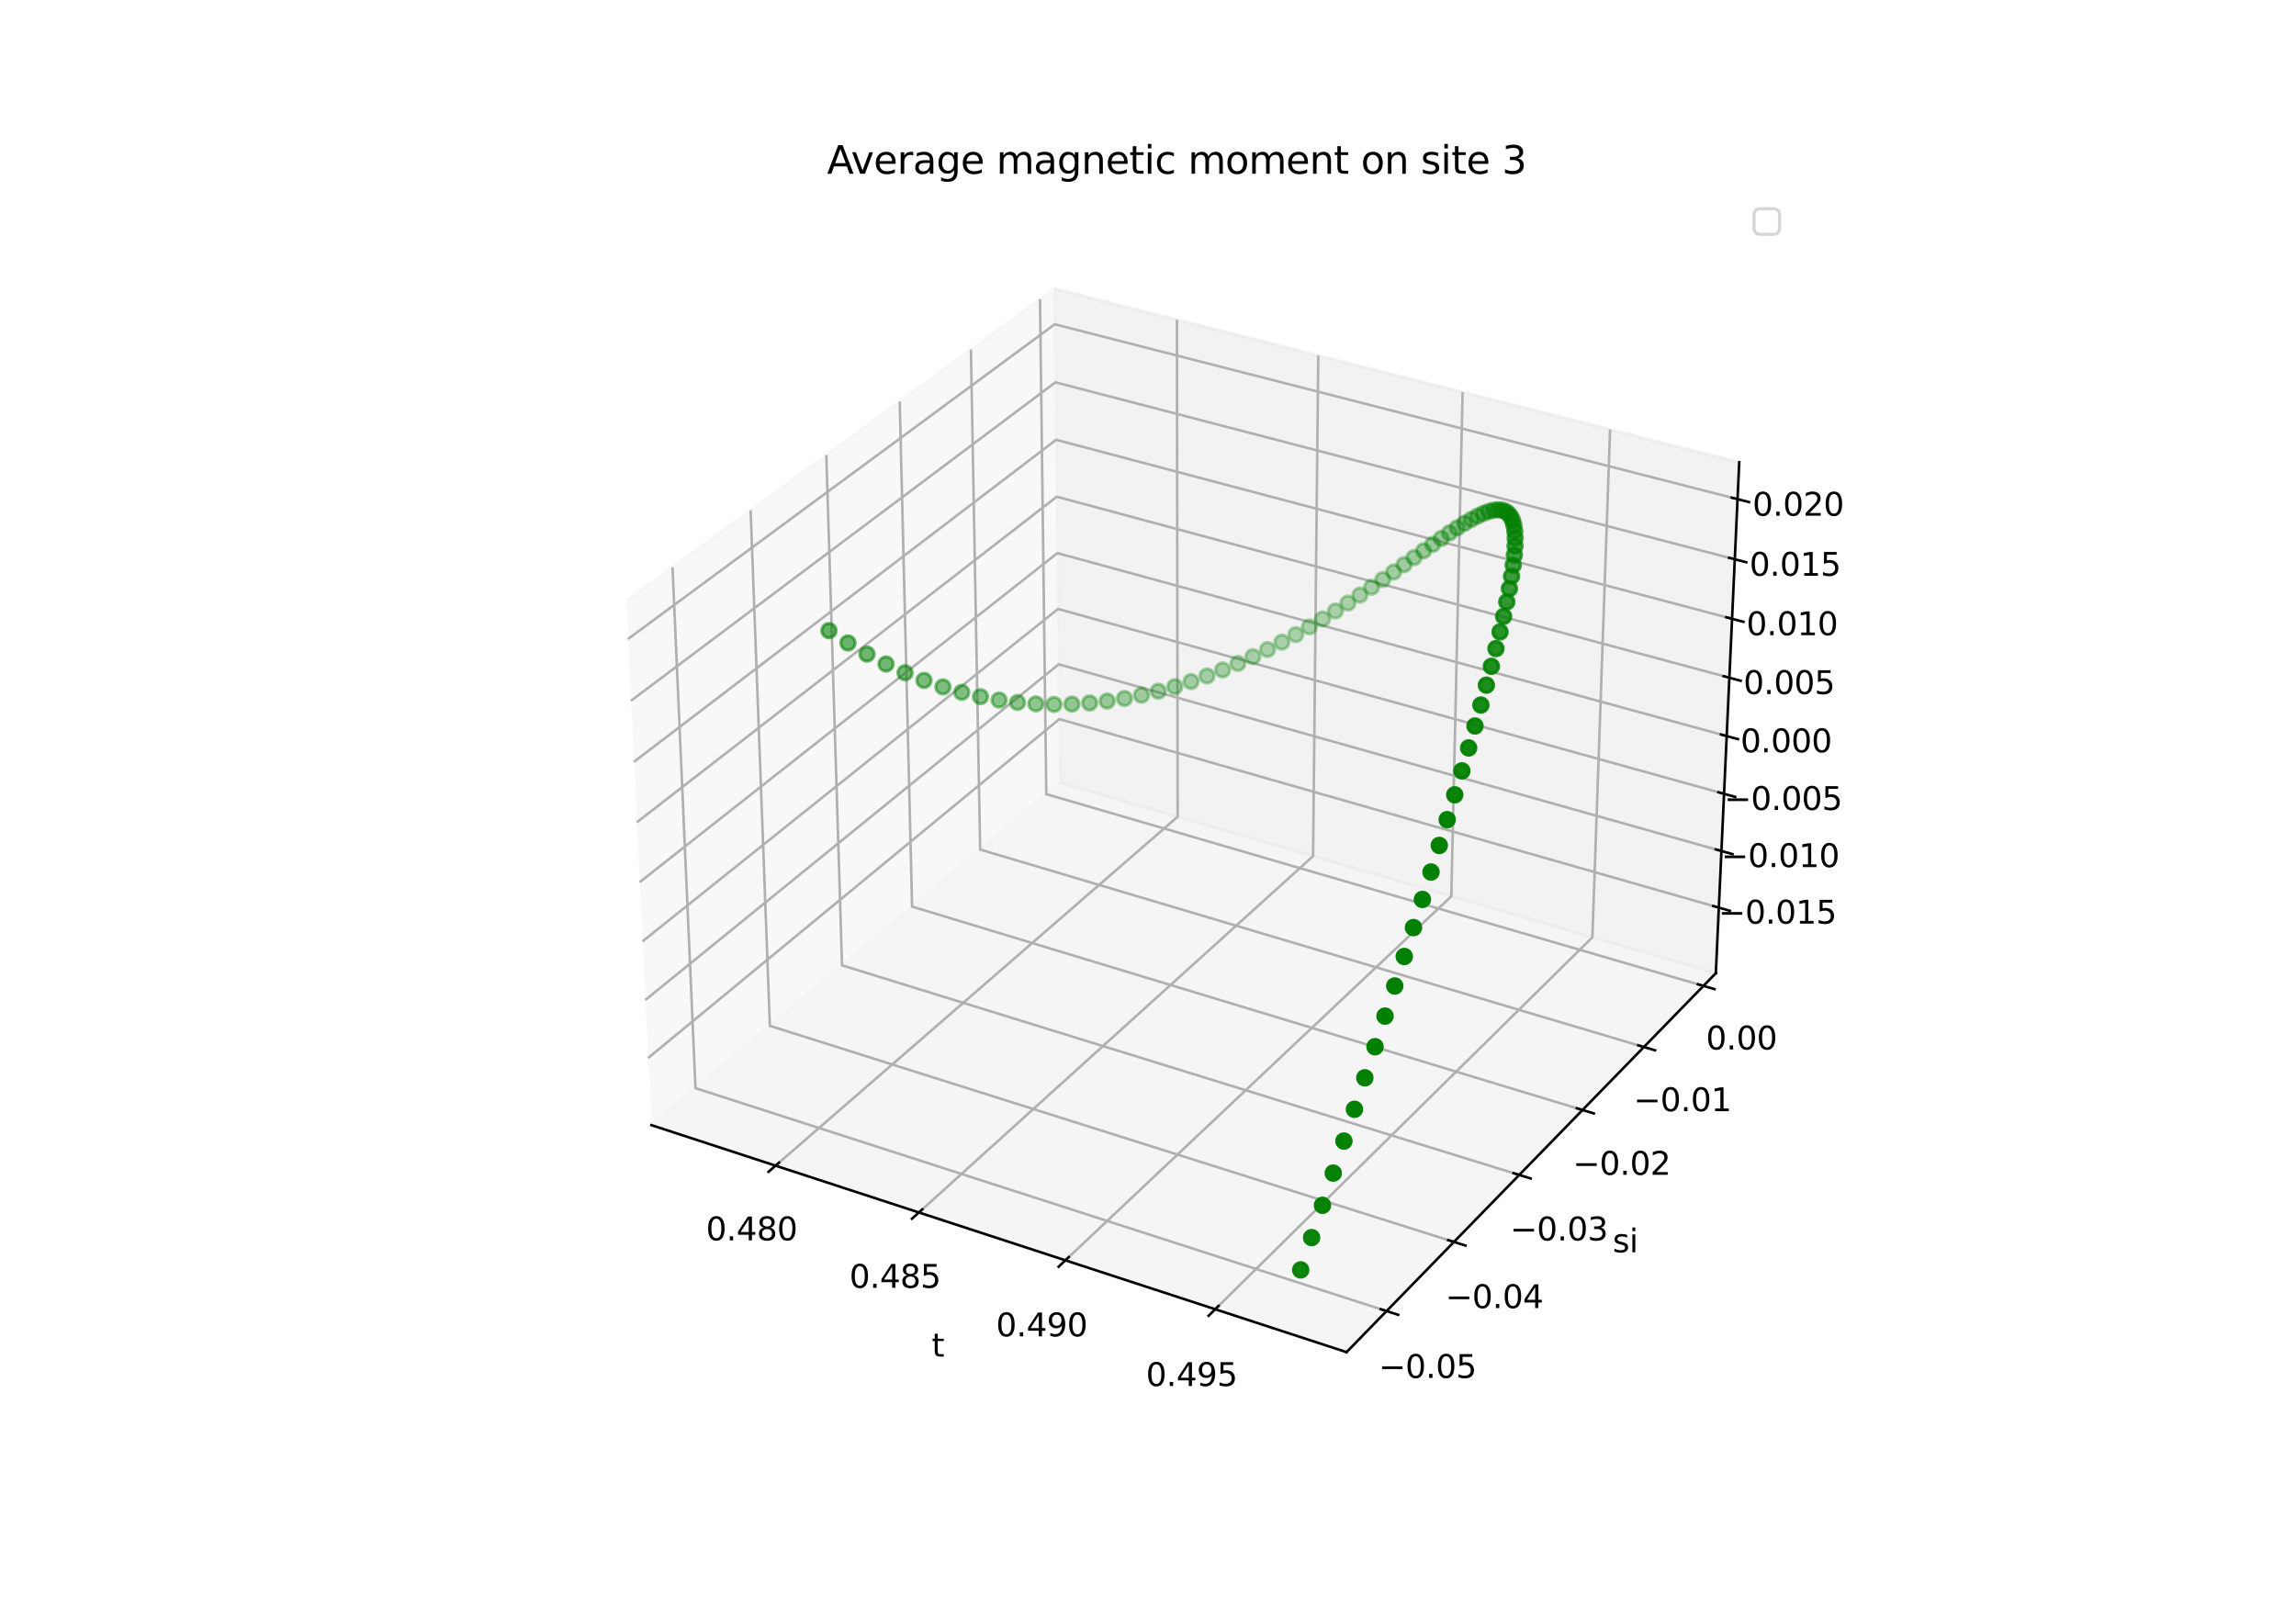 <?xml version="1.0" encoding="utf-8" standalone="no"?>
<!DOCTYPE svg PUBLIC "-//W3C//DTD SVG 1.1//EN"
  "http://www.w3.org/Graphics/SVG/1.1/DTD/svg11.dtd">
<svg xmlns:xlink="http://www.w3.org/1999/xlink" width="720pt" height="504pt" viewBox="0 0 720 504" xmlns="http://www.w3.org/2000/svg" version="1.1">
 <defs>
  <style type="text/css">*{stroke-linejoin: round; stroke-linecap: butt}</style>
 </defs>
 <g id="figure_1">
  <g id="patch_1">
   <path d="M 0 504 
L 720 504 
L 720 0 
L 0 0 
z
" style="fill: #ffffff"/>
  </g>
  <g id="patch_2">
   <path d="M 174.96 448.56 
L 563.04 448.56 
L 563.04 60.48 
L 174.96 60.48 
z
" style="fill: #ffffff"/>
  </g>
  <g id="pane3d_1">
   <g id="patch_3">
    <path d="M 204.263 352.872 
L 332.419 245.448 
L 330.638 90.525 
L 196.348 188.523 
" style="fill: #f2f2f2; opacity: 0.5; stroke: #f2f2f2; stroke-linejoin: miter"/>
   </g>
  </g>
  <g id="pane3d_2">
   <g id="patch_4">
    <path d="M 332.419 245.448 
L 538.065 305.222 
L 545.404 144.961 
L 330.638 90.525 
" style="fill: #e6e6e6; opacity: 0.5; stroke: #e6e6e6; stroke-linejoin: miter"/>
   </g>
  </g>
  <g id="pane3d_3">
   <g id="patch_5">
    <path d="M 204.263 352.872 
L 422.257 424.069 
L 538.065 305.222 
L 332.419 245.448 
" style="fill: #ececec; opacity: 0.5; stroke: #ececec; stroke-linejoin: miter"/>
   </g>
  </g>
  <g id="axis3d_1">
   <g id="line2d_1">
    <path d="M 204.263 352.872 
L 422.257 424.069 
" style="fill: none; stroke: #000000; stroke-width: 0.8; stroke-linecap: square"/>
   </g>
   <g id="text_1">
    <!-- t -->
    <g transform="translate(292.177 425.472) scale(0.1 -0.1)">
     <defs>
      <path id="DejaVuSans-74" d="M 1172 4494 
L 1172 3500 
L 2356 3500 
L 2356 3053 
L 1172 3053 
L 1172 1153 
Q 1172 725 1289 603 
Q 1406 481 1766 481 
L 2356 481 
L 2356 0 
L 1766 0 
Q 1100 0 847 248 
Q 594 497 594 1153 
L 594 3053 
L 172 3053 
L 172 3500 
L 594 3500 
L 594 4494 
L 1172 4494 
z
" transform="scale(0.016)"/>
     </defs>
     <use xlink:href="#DejaVuSans-74"/>
    </g>
   </g>
   <g id="Line3DCollection_1">
    <path d="M 243.205 365.59 
L 369.289 256.165 
L 369.076 100.267 
" style="fill: none; stroke: #b0b0b0; stroke-width: 0.8"/>
    <path d="M 288.145 380.268 
L 411.765 268.511 
L 413.395 111.501 
" style="fill: none; stroke: #b0b0b0; stroke-width: 0.8"/>
    <path d="M 334.09 395.273 
L 455.111 281.11 
L 458.661 122.975 
" style="fill: none; stroke: #b0b0b0; stroke-width: 0.8"/>
    <path d="M 381.073 410.618 
L 499.353 293.969 
L 504.906 134.696 
" style="fill: none; stroke: #b0b0b0; stroke-width: 0.8"/>
   </g>
   <g id="xtick_1">
    <g id="line2d_2">
     <path d="M 244.303 364.637 
L 241.003 367.501 
" style="fill: none; stroke: #000000; stroke-width: 0.8; stroke-linecap: square"/>
    </g>
    <g id="text_2">
     <!-- 0.480 -->
     <g transform="translate(221.388 389.003) scale(0.1 -0.1)">
      <defs>
       <path id="DejaVuSans-30" d="M 2034 4250 
Q 1547 4250 1301 3770 
Q 1056 3291 1056 2328 
Q 1056 1369 1301 889 
Q 1547 409 2034 409 
Q 2525 409 2770 889 
Q 3016 1369 3016 2328 
Q 3016 3291 2770 3770 
Q 2525 4250 2034 4250 
z
M 2034 4750 
Q 2819 4750 3233 4129 
Q 3647 3509 3647 2328 
Q 3647 1150 3233 529 
Q 2819 -91 2034 -91 
Q 1250 -91 836 529 
Q 422 1150 422 2328 
Q 422 3509 836 4129 
Q 1250 4750 2034 4750 
z
" transform="scale(0.016)"/>
       <path id="DejaVuSans-2e" d="M 684 794 
L 1344 794 
L 1344 0 
L 684 0 
L 684 794 
z
" transform="scale(0.016)"/>
       <path id="DejaVuSans-34" d="M 2419 4116 
L 825 1625 
L 2419 1625 
L 2419 4116 
z
M 2253 4666 
L 3047 4666 
L 3047 1625 
L 3713 1625 
L 3713 1100 
L 3047 1100 
L 3047 0 
L 2419 0 
L 2419 1100 
L 313 1100 
L 313 1709 
L 2253 4666 
z
" transform="scale(0.016)"/>
       <path id="DejaVuSans-38" d="M 2034 2216 
Q 1584 2216 1326 1975 
Q 1069 1734 1069 1313 
Q 1069 891 1326 650 
Q 1584 409 2034 409 
Q 2484 409 2743 651 
Q 3003 894 3003 1313 
Q 3003 1734 2745 1975 
Q 2488 2216 2034 2216 
z
M 1403 2484 
Q 997 2584 770 2862 
Q 544 3141 544 3541 
Q 544 4100 942 4425 
Q 1341 4750 2034 4750 
Q 2731 4750 3128 4425 
Q 3525 4100 3525 3541 
Q 3525 3141 3298 2862 
Q 3072 2584 2669 2484 
Q 3125 2378 3379 2068 
Q 3634 1759 3634 1313 
Q 3634 634 3220 271 
Q 2806 -91 2034 -91 
Q 1263 -91 848 271 
Q 434 634 434 1313 
Q 434 1759 690 2068 
Q 947 2378 1403 2484 
z
M 1172 3481 
Q 1172 3119 1398 2916 
Q 1625 2713 2034 2713 
Q 2441 2713 2670 2916 
Q 2900 3119 2900 3481 
Q 2900 3844 2670 4047 
Q 2441 4250 2034 4250 
Q 1625 4250 1398 4047 
Q 1172 3844 1172 3481 
z
" transform="scale(0.016)"/>
      </defs>
      <use xlink:href="#DejaVuSans-30"/>
      <use xlink:href="#DejaVuSans-2e" x="63.623"/>
      <use xlink:href="#DejaVuSans-34" x="95.41"/>
      <use xlink:href="#DejaVuSans-38" x="159.033"/>
      <use xlink:href="#DejaVuSans-30" x="222.656"/>
     </g>
    </g>
   </g>
   <g id="xtick_2">
    <g id="line2d_3">
     <path d="M 289.223 379.293 
L 285.984 382.221 
" style="fill: none; stroke: #000000; stroke-width: 0.8; stroke-linecap: square"/>
    </g>
    <g id="text_3">
     <!-- 0.485 -->
     <g transform="translate(266.362 403.894) scale(0.1 -0.1)">
      <defs>
       <path id="DejaVuSans-35" d="M 691 4666 
L 3169 4666 
L 3169 4134 
L 1269 4134 
L 1269 2991 
Q 1406 3038 1543 3061 
Q 1681 3084 1819 3084 
Q 2600 3084 3056 2656 
Q 3513 2228 3513 1497 
Q 3513 744 3044 326 
Q 2575 -91 1722 -91 
Q 1428 -91 1123 -41 
Q 819 9 494 109 
L 494 744 
Q 775 591 1075 516 
Q 1375 441 1709 441 
Q 2250 441 2565 725 
Q 2881 1009 2881 1497 
Q 2881 1984 2565 2268 
Q 2250 2553 1709 2553 
Q 1456 2553 1204 2497 
Q 953 2441 691 2322 
L 691 4666 
z
" transform="scale(0.016)"/>
      </defs>
      <use xlink:href="#DejaVuSans-30"/>
      <use xlink:href="#DejaVuSans-2e" x="63.623"/>
      <use xlink:href="#DejaVuSans-34" x="95.41"/>
      <use xlink:href="#DejaVuSans-38" x="159.033"/>
      <use xlink:href="#DejaVuSans-35" x="222.656"/>
     </g>
    </g>
   </g>
   <g id="xtick_3">
    <g id="line2d_4">
     <path d="M 335.146 394.277 
L 331.972 397.271 
" style="fill: none; stroke: #000000; stroke-width: 0.8; stroke-linecap: square"/>
    </g>
    <g id="text_4">
     <!-- 0.490 -->
     <g transform="translate(312.343 419.118) scale(0.1 -0.1)">
      <defs>
       <path id="DejaVuSans-39" d="M 703 97 
L 703 672 
Q 941 559 1184 500 
Q 1428 441 1663 441 
Q 2288 441 2617 861 
Q 2947 1281 2994 2138 
Q 2813 1869 2534 1725 
Q 2256 1581 1919 1581 
Q 1219 1581 811 2004 
Q 403 2428 403 3163 
Q 403 3881 828 4315 
Q 1253 4750 1959 4750 
Q 2769 4750 3195 4129 
Q 3622 3509 3622 2328 
Q 3622 1225 3098 567 
Q 2575 -91 1691 -91 
Q 1453 -91 1209 -44 
Q 966 3 703 97 
z
M 1959 2075 
Q 2384 2075 2632 2365 
Q 2881 2656 2881 3163 
Q 2881 3666 2632 3958 
Q 2384 4250 1959 4250 
Q 1534 4250 1286 3958 
Q 1038 3666 1038 3163 
Q 1038 2656 1286 2365 
Q 1534 2075 1959 2075 
z
" transform="scale(0.016)"/>
      </defs>
      <use xlink:href="#DejaVuSans-30"/>
      <use xlink:href="#DejaVuSans-2e" x="63.623"/>
      <use xlink:href="#DejaVuSans-34" x="95.41"/>
      <use xlink:href="#DejaVuSans-39" x="159.033"/>
      <use xlink:href="#DejaVuSans-30" x="222.656"/>
     </g>
    </g>
   </g>
   <g id="xtick_4">
    <g id="line2d_5">
     <path d="M 382.107 409.599 
L 379.002 412.661 
" style="fill: none; stroke: #000000; stroke-width: 0.8; stroke-linecap: square"/>
    </g>
    <g id="text_5">
     <!-- 0.495 -->
     <g transform="translate(359.367 434.688) scale(0.1 -0.1)">
      <use xlink:href="#DejaVuSans-30"/>
      <use xlink:href="#DejaVuSans-2e" x="63.623"/>
      <use xlink:href="#DejaVuSans-34" x="95.41"/>
      <use xlink:href="#DejaVuSans-39" x="159.033"/>
      <use xlink:href="#DejaVuSans-35" x="222.656"/>
     </g>
    </g>
   </g>
  </g>
  <g id="axis3d_2">
   <g id="line2d_6">
    <path d="M 538.065 305.222 
L 422.257 424.069 
" style="fill: none; stroke: #000000; stroke-width: 0.8; stroke-linecap: square"/>
   </g>
   <g id="text_6">
    <!-- si -->
    <g transform="translate(505.72 392.744) scale(0.1 -0.1)">
     <defs>
      <path id="DejaVuSans-73" d="M 2834 3397 
L 2834 2853 
Q 2591 2978 2328 3040 
Q 2066 3103 1784 3103 
Q 1356 3103 1142 2972 
Q 928 2841 928 2578 
Q 928 2378 1081 2264 
Q 1234 2150 1697 2047 
L 1894 2003 
Q 2506 1872 2764 1633 
Q 3022 1394 3022 966 
Q 3022 478 2636 193 
Q 2250 -91 1575 -91 
Q 1294 -91 989 -36 
Q 684 19 347 128 
L 347 722 
Q 666 556 975 473 
Q 1284 391 1588 391 
Q 1994 391 2212 530 
Q 2431 669 2431 922 
Q 2431 1156 2273 1281 
Q 2116 1406 1581 1522 
L 1381 1569 
Q 847 1681 609 1914 
Q 372 2147 372 2553 
Q 372 3047 722 3315 
Q 1072 3584 1716 3584 
Q 2034 3584 2315 3537 
Q 2597 3491 2834 3397 
z
" transform="scale(0.016)"/>
      <path id="DejaVuSans-69" d="M 603 3500 
L 1178 3500 
L 1178 0 
L 603 0 
L 603 3500 
z
M 603 4863 
L 1178 4863 
L 1178 4134 
L 603 4134 
L 603 4863 
z
" transform="scale(0.016)"/>
     </defs>
     <use xlink:href="#DejaVuSans-73"/>
     <use xlink:href="#DejaVuSans-69" x="52.1"/>
    </g>
   </g>
   <g id="Line3DCollection_2">
    <path d="M 210.895 177.907 
L 218.098 341.275 
L 434.809 411.188 
" style="fill: none; stroke: #b0b0b0; stroke-width: 0.8"/>
    <path d="M 235.389 160.033 
L 241.42 321.726 
L 455.939 389.503 
" style="fill: none; stroke: #b0b0b0; stroke-width: 0.8"/>
    <path d="M 259.126 142.711 
L 264.052 302.755 
L 476.413 368.492 
" style="fill: none; stroke: #b0b0b0; stroke-width: 0.8"/>
    <path d="M 282.141 125.915 
L 286.025 284.337 
L 496.259 348.125 
" style="fill: none; stroke: #b0b0b0; stroke-width: 0.8"/>
    <path d="M 304.467 109.623 
L 307.367 266.448 
L 515.507 328.371 
" style="fill: none; stroke: #b0b0b0; stroke-width: 0.8"/>
    <path d="M 326.134 93.811 
L 328.106 249.064 
L 534.184 309.205 
" style="fill: none; stroke: #b0b0b0; stroke-width: 0.8"/>
   </g>
   <g id="xtick_5">
    <g id="line2d_7">
     <path d="M 432.983 410.599 
L 438.466 412.367 
" style="fill: none; stroke: #000000; stroke-width: 0.8; stroke-linecap: square"/>
    </g>
    <g id="text_7">
     <!-- −0.05 -->
     <g transform="translate(432.323 432.16) scale(0.1 -0.1)">
      <defs>
       <path id="DejaVuSans-2212" d="M 678 2272 
L 4684 2272 
L 4684 1741 
L 678 1741 
L 678 2272 
z
" transform="scale(0.016)"/>
      </defs>
      <use xlink:href="#DejaVuSans-2212"/>
      <use xlink:href="#DejaVuSans-30" x="83.789"/>
      <use xlink:href="#DejaVuSans-2e" x="147.412"/>
      <use xlink:href="#DejaVuSans-30" x="179.199"/>
      <use xlink:href="#DejaVuSans-35" x="242.822"/>
     </g>
    </g>
   </g>
   <g id="xtick_6">
    <g id="line2d_8">
     <path d="M 454.133 388.932 
L 459.556 390.645 
" style="fill: none; stroke: #000000; stroke-width: 0.8; stroke-linecap: square"/>
    </g>
    <g id="text_8">
     <!-- −0.04 -->
     <g transform="translate(453.259 410.255) scale(0.1 -0.1)">
      <use xlink:href="#DejaVuSans-2212"/>
      <use xlink:href="#DejaVuSans-30" x="83.789"/>
      <use xlink:href="#DejaVuSans-2e" x="147.412"/>
      <use xlink:href="#DejaVuSans-30" x="179.199"/>
      <use xlink:href="#DejaVuSans-34" x="242.822"/>
     </g>
    </g>
   </g>
   <g id="xtick_7">
    <g id="line2d_9">
     <path d="M 474.626 367.939 
L 479.99 369.599 
" style="fill: none; stroke: #000000; stroke-width: 0.8; stroke-linecap: square"/>
    </g>
    <g id="text_9">
     <!-- −0.03 -->
     <g transform="translate(473.544 389.031) scale(0.1 -0.1)">
      <defs>
       <path id="DejaVuSans-33" d="M 2597 2516 
Q 3050 2419 3304 2112 
Q 3559 1806 3559 1356 
Q 3559 666 3084 287 
Q 2609 -91 1734 -91 
Q 1441 -91 1130 -33 
Q 819 25 488 141 
L 488 750 
Q 750 597 1062 519 
Q 1375 441 1716 441 
Q 2309 441 2620 675 
Q 2931 909 2931 1356 
Q 2931 1769 2642 2001 
Q 2353 2234 1838 2234 
L 1294 2234 
L 1294 2753 
L 1863 2753 
Q 2328 2753 2575 2939 
Q 2822 3125 2822 3475 
Q 2822 3834 2567 4026 
Q 2313 4219 1838 4219 
Q 1578 4219 1281 4162 
Q 984 4106 628 3988 
L 628 4550 
Q 988 4650 1302 4700 
Q 1616 4750 1894 4750 
Q 2613 4750 3031 4423 
Q 3450 4097 3450 3541 
Q 3450 3153 3228 2886 
Q 3006 2619 2597 2516 
z
" transform="scale(0.016)"/>
      </defs>
      <use xlink:href="#DejaVuSans-2212"/>
      <use xlink:href="#DejaVuSans-30" x="83.789"/>
      <use xlink:href="#DejaVuSans-2e" x="147.412"/>
      <use xlink:href="#DejaVuSans-30" x="179.199"/>
      <use xlink:href="#DejaVuSans-33" x="242.822"/>
     </g>
    </g>
   </g>
   <g id="xtick_8">
    <g id="line2d_10">
     <path d="M 494.492 347.588 
L 499.798 349.198 
" style="fill: none; stroke: #000000; stroke-width: 0.8; stroke-linecap: square"/>
    </g>
    <g id="text_10">
     <!-- −0.02 -->
     <g transform="translate(493.207 368.457) scale(0.1 -0.1)">
      <defs>
       <path id="DejaVuSans-32" d="M 1228 531 
L 3431 531 
L 3431 0 
L 469 0 
L 469 531 
Q 828 903 1448 1529 
Q 2069 2156 2228 2338 
Q 2531 2678 2651 2914 
Q 2772 3150 2772 3378 
Q 2772 3750 2511 3984 
Q 2250 4219 1831 4219 
Q 1534 4219 1204 4116 
Q 875 4013 500 3803 
L 500 4441 
Q 881 4594 1212 4672 
Q 1544 4750 1819 4750 
Q 2544 4750 2975 4387 
Q 3406 4025 3406 3419 
Q 3406 3131 3298 2873 
Q 3191 2616 2906 2266 
Q 2828 2175 2409 1742 
Q 1991 1309 1228 531 
z
" transform="scale(0.016)"/>
      </defs>
      <use xlink:href="#DejaVuSans-2212"/>
      <use xlink:href="#DejaVuSans-30" x="83.789"/>
      <use xlink:href="#DejaVuSans-2e" x="147.412"/>
      <use xlink:href="#DejaVuSans-30" x="179.199"/>
      <use xlink:href="#DejaVuSans-32" x="242.822"/>
     </g>
    </g>
   </g>
   <g id="xtick_9">
    <g id="line2d_11">
     <path d="M 513.759 327.851 
L 519.008 329.413 
" style="fill: none; stroke: #000000; stroke-width: 0.8; stroke-linecap: square"/>
    </g>
    <g id="text_11">
     <!-- −0.01 -->
     <g transform="translate(512.278 348.504) scale(0.1 -0.1)">
      <defs>
       <path id="DejaVuSans-31" d="M 794 531 
L 1825 531 
L 1825 4091 
L 703 3866 
L 703 4441 
L 1819 4666 
L 2450 4666 
L 2450 531 
L 3481 531 
L 3481 0 
L 794 0 
L 794 531 
z
" transform="scale(0.016)"/>
      </defs>
      <use xlink:href="#DejaVuSans-2212"/>
      <use xlink:href="#DejaVuSans-30" x="83.789"/>
      <use xlink:href="#DejaVuSans-2e" x="147.412"/>
      <use xlink:href="#DejaVuSans-30" x="179.199"/>
      <use xlink:href="#DejaVuSans-31" x="242.822"/>
     </g>
    </g>
   </g>
   <g id="xtick_10">
    <g id="line2d_12">
     <path d="M 532.454 308.7 
L 537.647 310.216 
" style="fill: none; stroke: #000000; stroke-width: 0.8; stroke-linecap: square"/>
    </g>
    <g id="text_12">
     <!-- 0.00 -->
     <g transform="translate(534.971 329.145) scale(0.1 -0.1)">
      <use xlink:href="#DejaVuSans-30"/>
      <use xlink:href="#DejaVuSans-2e" x="63.623"/>
      <use xlink:href="#DejaVuSans-30" x="95.41"/>
      <use xlink:href="#DejaVuSans-30" x="159.033"/>
     </g>
    </g>
   </g>
  </g>
  <g id="axis3d_3">
   <g id="line2d_13">
    <path d="M 538.065 305.222 
L 545.404 144.961 
" style="fill: none; stroke: #000000; stroke-width: 0.8; stroke-linecap: square"/>
   </g>
   <g id="Line3DCollection_3">
    <path d="M 539.007 284.657 
L 332.19 225.532 
L 203.249 331.813 
" style="fill: none; stroke: #b0b0b0; stroke-width: 0.8"/>
    <path d="M 539.82 266.897 
L 331.993 208.341 
L 202.372 313.62 
" style="fill: none; stroke: #b0b0b0; stroke-width: 0.8"/>
    <path d="M 540.641 248.961 
L 331.793 190.987 
L 201.487 295.24 
" style="fill: none; stroke: #b0b0b0; stroke-width: 0.8"/>
    <path d="M 541.471 230.847 
L 331.592 173.469 
L 200.593 276.669 
" style="fill: none; stroke: #b0b0b0; stroke-width: 0.8"/>
    <path d="M 542.309 212.551 
L 331.388 155.784 
L 199.689 257.904 
" style="fill: none; stroke: #b0b0b0; stroke-width: 0.8"/>
    <path d="M 543.155 194.07 
L 331.183 137.929 
L 198.776 238.944 
" style="fill: none; stroke: #b0b0b0; stroke-width: 0.8"/>
    <path d="M 544.01 175.403 
L 330.976 119.902 
L 197.854 219.784 
" style="fill: none; stroke: #b0b0b0; stroke-width: 0.8"/>
    <path d="M 544.873 156.546 
L 330.766 101.701 
L 196.921 200.421 
" style="fill: none; stroke: #b0b0b0; stroke-width: 0.8"/>
   </g>
   <g id="xtick_11">
    <g id="line2d_14">
     <path d="M 537.271 284.16 
L 542.483 285.651 
" style="fill: none; stroke: #000000; stroke-width: 0.8; stroke-linecap: square"/>
    </g>
    <g id="text_13">
     <!-- −0.015 -->
     <g transform="translate(538.872 289.675) scale(0.1 -0.1)">
      <use xlink:href="#DejaVuSans-2212"/>
      <use xlink:href="#DejaVuSans-30" x="83.789"/>
      <use xlink:href="#DejaVuSans-2e" x="147.412"/>
      <use xlink:href="#DejaVuSans-30" x="179.199"/>
      <use xlink:href="#DejaVuSans-31" x="242.822"/>
      <use xlink:href="#DejaVuSans-35" x="306.445"/>
     </g>
    </g>
   </g>
   <g id="xtick_12">
    <g id="line2d_15">
     <path d="M 538.075 266.405 
L 543.315 267.882 
" style="fill: none; stroke: #000000; stroke-width: 0.8; stroke-linecap: square"/>
    </g>
    <g id="text_14">
     <!-- −0.010 -->
     <g transform="translate(539.774 271.94) scale(0.1 -0.1)">
      <use xlink:href="#DejaVuSans-2212"/>
      <use xlink:href="#DejaVuSans-30" x="83.789"/>
      <use xlink:href="#DejaVuSans-2e" x="147.412"/>
      <use xlink:href="#DejaVuSans-30" x="179.199"/>
      <use xlink:href="#DejaVuSans-31" x="242.822"/>
      <use xlink:href="#DejaVuSans-30" x="306.445"/>
     </g>
    </g>
   </g>
   <g id="xtick_13">
    <g id="line2d_16">
     <path d="M 538.887 248.475 
L 544.154 249.936 
" style="fill: none; stroke: #000000; stroke-width: 0.8; stroke-linecap: square"/>
    </g>
    <g id="text_15">
     <!-- −0.005 -->
     <g transform="translate(540.685 254.029) scale(0.1 -0.1)">
      <use xlink:href="#DejaVuSans-2212"/>
      <use xlink:href="#DejaVuSans-30" x="83.789"/>
      <use xlink:href="#DejaVuSans-2e" x="147.412"/>
      <use xlink:href="#DejaVuSans-30" x="179.199"/>
      <use xlink:href="#DejaVuSans-30" x="242.822"/>
      <use xlink:href="#DejaVuSans-35" x="306.445"/>
     </g>
    </g>
   </g>
   <g id="xtick_14">
    <g id="line2d_17">
     <path d="M 539.708 230.365 
L 545.002 231.812 
" style="fill: none; stroke: #000000; stroke-width: 0.8; stroke-linecap: square"/>
    </g>
    <g id="text_16">
     <!-- 0.000 -->
     <g transform="translate(545.795 235.94) scale(0.1 -0.1)">
      <use xlink:href="#DejaVuSans-30"/>
      <use xlink:href="#DejaVuSans-2e" x="63.623"/>
      <use xlink:href="#DejaVuSans-30" x="95.41"/>
      <use xlink:href="#DejaVuSans-30" x="159.033"/>
      <use xlink:href="#DejaVuSans-30" x="222.656"/>
     </g>
    </g>
   </g>
   <g id="xtick_15">
    <g id="line2d_18">
     <path d="M 540.536 212.074 
L 545.858 213.506 
" style="fill: none; stroke: #000000; stroke-width: 0.8; stroke-linecap: square"/>
    </g>
    <g id="text_17">
     <!-- 0.005 -->
     <g transform="translate(546.724 217.67) scale(0.1 -0.1)">
      <use xlink:href="#DejaVuSans-30"/>
      <use xlink:href="#DejaVuSans-2e" x="63.623"/>
      <use xlink:href="#DejaVuSans-30" x="95.41"/>
      <use xlink:href="#DejaVuSans-30" x="159.033"/>
      <use xlink:href="#DejaVuSans-35" x="222.656"/>
     </g>
    </g>
   </g>
   <g id="xtick_16">
    <g id="line2d_19">
     <path d="M 541.373 193.599 
L 546.723 195.015 
" style="fill: none; stroke: #000000; stroke-width: 0.8; stroke-linecap: square"/>
    </g>
    <g id="text_18">
     <!-- 0.010 -->
     <g transform="translate(547.662 199.216) scale(0.1 -0.1)">
      <use xlink:href="#DejaVuSans-30"/>
      <use xlink:href="#DejaVuSans-2e" x="63.623"/>
      <use xlink:href="#DejaVuSans-30" x="95.41"/>
      <use xlink:href="#DejaVuSans-31" x="159.033"/>
      <use xlink:href="#DejaVuSans-30" x="222.656"/>
     </g>
    </g>
   </g>
   <g id="xtick_17">
    <g id="line2d_20">
     <path d="M 542.219 174.936 
L 547.596 176.337 
" style="fill: none; stroke: #000000; stroke-width: 0.8; stroke-linecap: square"/>
    </g>
    <g id="text_19">
     <!-- 0.015 -->
     <g transform="translate(548.61 180.576) scale(0.1 -0.1)">
      <use xlink:href="#DejaVuSans-30"/>
      <use xlink:href="#DejaVuSans-2e" x="63.623"/>
      <use xlink:href="#DejaVuSans-30" x="95.41"/>
      <use xlink:href="#DejaVuSans-31" x="159.033"/>
      <use xlink:href="#DejaVuSans-35" x="222.656"/>
     </g>
    </g>
   </g>
   <g id="xtick_18">
    <g id="line2d_21">
     <path d="M 543.073 156.085 
L 548.479 157.469 
" style="fill: none; stroke: #000000; stroke-width: 0.8; stroke-linecap: square"/>
    </g>
    <g id="text_20">
     <!-- 0.020 -->
     <g transform="translate(549.568 161.747) scale(0.1 -0.1)">
      <use xlink:href="#DejaVuSans-30"/>
      <use xlink:href="#DejaVuSans-2e" x="63.623"/>
      <use xlink:href="#DejaVuSans-30" x="95.41"/>
      <use xlink:href="#DejaVuSans-32" x="159.033"/>
      <use xlink:href="#DejaVuSans-30" x="222.656"/>
     </g>
    </g>
   </g>
  </g>
  <g id="axes_1">
   <g id="Path3DCollection_1">
    <defs>
     <path id="C0_0_e6a2616632" d="M 0 2.236 
C 0.593 2.236 1.162 2 1.581 1.581 
C 2 1.162 2.236 0.593 2.236 -0 
C 2.236 -0.593 2 -1.162 1.581 -1.581 
C 1.162 -2 0.593 -2.236 0 -2.236 
C -0.593 -2.236 -1.162 -2 -1.581 -1.581 
C -2 -1.162 -2.236 -0.593 -2.236 0 
C -2.236 0.593 -2 1.162 -1.581 1.581 
C -1.162 2 -0.593 2.236 0 2.236 
z
"/>
    </defs>
    <g clip-path="url(#pc9d01cfd55)">
     <use xlink:href="#C0_0_e6a2616632" x="406.354" y="199.022" style="fill: #008000; fill-opacity: 0.3; stroke: #008000; stroke-opacity: 0.3"/>
    </g>
    <g clip-path="url(#pc9d01cfd55)">
     <use xlink:href="#C0_0_e6a2616632" x="410.614" y="196.591" style="fill: #008000; fill-opacity: 0.3; stroke: #008000; stroke-opacity: 0.3"/>
    </g>
    <g clip-path="url(#pc9d01cfd55)">
     <use xlink:href="#C0_0_e6a2616632" x="401.98" y="201.403" style="fill: #008000; fill-opacity: 0.301; stroke: #008000; stroke-opacity: 0.301"/>
    </g>
    <g clip-path="url(#pc9d01cfd55)">
     <use xlink:href="#C0_0_e6a2616632" x="414.758" y="194.122" style="fill: #008000; fill-opacity: 0.301; stroke: #008000; stroke-opacity: 0.301"/>
    </g>
    <g clip-path="url(#pc9d01cfd55)">
     <use xlink:href="#C0_0_e6a2616632" x="397.494" y="203.716" style="fill: #008000; fill-opacity: 0.303; stroke: #008000; stroke-opacity: 0.303"/>
    </g>
    <g clip-path="url(#pc9d01cfd55)">
     <use xlink:href="#C0_0_e6a2616632" x="418.783" y="191.633" style="fill: #008000; fill-opacity: 0.304; stroke: #008000; stroke-opacity: 0.304"/>
    </g>
    <g clip-path="url(#pc9d01cfd55)">
     <use xlink:href="#C0_0_e6a2616632" x="392.901" y="205.948" style="fill: #008000; fill-opacity: 0.305; stroke: #008000; stroke-opacity: 0.305"/>
    </g>
    <g clip-path="url(#pc9d01cfd55)">
     <use xlink:href="#C0_0_e6a2616632" x="422.686" y="189.138" style="fill: #008000; fill-opacity: 0.307; stroke: #008000; stroke-opacity: 0.307"/>
    </g>
    <g clip-path="url(#pc9d01cfd55)">
     <use xlink:href="#C0_0_e6a2616632" x="388.201" y="208.083" style="fill: #008000; fill-opacity: 0.309; stroke: #008000; stroke-opacity: 0.309"/>
    </g>
    <g clip-path="url(#pc9d01cfd55)">
     <use xlink:href="#C0_0_e6a2616632" x="426.465" y="186.651" style="fill: #008000; fill-opacity: 0.311; stroke: #008000; stroke-opacity: 0.311"/>
    </g>
    <g clip-path="url(#pc9d01cfd55)">
     <use xlink:href="#C0_0_e6a2616632" x="383.4" y="210.106" style="fill: #008000; fill-opacity: 0.313; stroke: #008000; stroke-opacity: 0.313"/>
    </g>
    <g clip-path="url(#pc9d01cfd55)">
     <use xlink:href="#C0_0_e6a2616632" x="430.118" y="184.189" style="fill: #008000; fill-opacity: 0.316; stroke: #008000; stroke-opacity: 0.316"/>
    </g>
    <g clip-path="url(#pc9d01cfd55)">
     <use xlink:href="#C0_0_e6a2616632" x="378.499" y="212.001" style="fill: #008000; fill-opacity: 0.319; stroke: #008000; stroke-opacity: 0.319"/>
    </g>
    <g clip-path="url(#pc9d01cfd55)">
     <use xlink:href="#C0_0_e6a2616632" x="433.642" y="181.765" style="fill: #008000; fill-opacity: 0.322; stroke: #008000; stroke-opacity: 0.322"/>
    </g>
    <g clip-path="url(#pc9d01cfd55)">
     <use xlink:href="#C0_0_e6a2616632" x="373.502" y="213.755" style="fill: #008000; fill-opacity: 0.325; stroke: #008000; stroke-opacity: 0.325"/>
    </g>
    <g clip-path="url(#pc9d01cfd55)">
     <use xlink:href="#C0_0_e6a2616632" x="437.037" y="179.396" style="fill: #008000; fill-opacity: 0.329; stroke: #008000; stroke-opacity: 0.329"/>
    </g>
    <g clip-path="url(#pc9d01cfd55)">
     <use xlink:href="#C0_0_e6a2616632" x="368.412" y="215.352" style="fill: #008000; fill-opacity: 0.333; stroke: #008000; stroke-opacity: 0.333"/>
    </g>
    <g clip-path="url(#pc9d01cfd55)">
     <use xlink:href="#C0_0_e6a2616632" x="440.298" y="177.095" style="fill: #008000; fill-opacity: 0.337; stroke: #008000; stroke-opacity: 0.337"/>
    </g>
    <g clip-path="url(#pc9d01cfd55)">
     <use xlink:href="#C0_0_e6a2616632" x="363.234" y="216.777" style="fill: #008000; fill-opacity: 0.341; stroke: #008000; stroke-opacity: 0.341"/>
    </g>
    <g clip-path="url(#pc9d01cfd55)">
     <use xlink:href="#C0_0_e6a2616632" x="443.424" y="174.878" style="fill: #008000; fill-opacity: 0.346; stroke: #008000; stroke-opacity: 0.346"/>
    </g>
    <g clip-path="url(#pc9d01cfd55)">
     <use xlink:href="#C0_0_e6a2616632" x="357.97" y="218.016" style="fill: #008000; fill-opacity: 0.35; stroke: #008000; stroke-opacity: 0.35"/>
    </g>
    <g clip-path="url(#pc9d01cfd55)">
     <use xlink:href="#C0_0_e6a2616632" x="446.414" y="172.758" style="fill: #008000; fill-opacity: 0.356; stroke: #008000; stroke-opacity: 0.356"/>
    </g>
    <g clip-path="url(#pc9d01cfd55)">
     <use xlink:href="#C0_0_e6a2616632" x="352.625" y="219.055" style="fill: #008000; fill-opacity: 0.359; stroke: #008000; stroke-opacity: 0.359"/>
    </g>
    <g clip-path="url(#pc9d01cfd55)">
     <use xlink:href="#C0_0_e6a2616632" x="449.266" y="170.751" style="fill: #008000; fill-opacity: 0.366; stroke: #008000; stroke-opacity: 0.366"/>
    </g>
    <g clip-path="url(#pc9d01cfd55)">
     <use xlink:href="#C0_0_e6a2616632" x="347.203" y="219.879" style="fill: #008000; fill-opacity: 0.37; stroke: #008000; stroke-opacity: 0.37"/>
    </g>
    <g clip-path="url(#pc9d01cfd55)">
     <use xlink:href="#C0_0_e6a2616632" x="451.977" y="168.87" style="fill: #008000; fill-opacity: 0.378; stroke: #008000; stroke-opacity: 0.378"/>
    </g>
    <g clip-path="url(#pc9d01cfd55)">
     <use xlink:href="#C0_0_e6a2616632" x="341.708" y="220.475" style="fill: #008000; fill-opacity: 0.381; stroke: #008000; stroke-opacity: 0.381"/>
    </g>
    <g clip-path="url(#pc9d01cfd55)">
     <use xlink:href="#C0_0_e6a2616632" x="454.545" y="167.13" style="fill: #008000; fill-opacity: 0.39; stroke: #008000; stroke-opacity: 0.39"/>
    </g>
    <g clip-path="url(#pc9d01cfd55)">
     <use xlink:href="#C0_0_e6a2616632" x="336.145" y="220.828" style="fill: #008000; fill-opacity: 0.393; stroke: #008000; stroke-opacity: 0.393"/>
    </g>
    <g clip-path="url(#pc9d01cfd55)">
     <use xlink:href="#C0_0_e6a2616632" x="456.97" y="165.544" style="fill: #008000; fill-opacity: 0.403; stroke: #008000; stroke-opacity: 0.403"/>
    </g>
    <g clip-path="url(#pc9d01cfd55)">
     <use xlink:href="#C0_0_e6a2616632" x="330.517" y="220.925" style="fill: #008000; fill-opacity: 0.405; stroke: #008000; stroke-opacity: 0.405"/>
    </g>
    <g clip-path="url(#pc9d01cfd55)">
     <use xlink:href="#C0_0_e6a2616632" x="459.249" y="164.126" style="fill: #008000; fill-opacity: 0.417; stroke: #008000; stroke-opacity: 0.417"/>
    </g>
    <g clip-path="url(#pc9d01cfd55)">
     <use xlink:href="#C0_0_e6a2616632" x="324.83" y="220.753" style="fill: #008000; fill-opacity: 0.419; stroke: #008000; stroke-opacity: 0.419"/>
    </g>
    <g clip-path="url(#pc9d01cfd55)">
     <use xlink:href="#C0_0_e6a2616632" x="461.381" y="162.89" style="fill: #008000; fill-opacity: 0.432; stroke: #008000; stroke-opacity: 0.432"/>
    </g>
    <g clip-path="url(#pc9d01cfd55)">
     <use xlink:href="#C0_0_e6a2616632" x="319.089" y="220.299" style="fill: #008000; fill-opacity: 0.432; stroke: #008000; stroke-opacity: 0.432"/>
    </g>
    <g clip-path="url(#pc9d01cfd55)">
     <use xlink:href="#C0_0_e6a2616632" x="313.299" y="219.551" style="fill: #008000; fill-opacity: 0.447; stroke: #008000; stroke-opacity: 0.447"/>
    </g>
    <g clip-path="url(#pc9d01cfd55)">
     <use xlink:href="#C0_0_e6a2616632" x="463.364" y="161.848" style="fill: #008000; fill-opacity: 0.448; stroke: #008000; stroke-opacity: 0.448"/>
    </g>
    <g clip-path="url(#pc9d01cfd55)">
     <use xlink:href="#C0_0_e6a2616632" x="307.466" y="218.497" style="fill: #008000; fill-opacity: 0.461; stroke: #008000; stroke-opacity: 0.461"/>
    </g>
    <g clip-path="url(#pc9d01cfd55)">
     <use xlink:href="#C0_0_e6a2616632" x="465.197" y="161.013" style="fill: #008000; fill-opacity: 0.464; stroke: #008000; stroke-opacity: 0.464"/>
    </g>
    <g clip-path="url(#pc9d01cfd55)">
     <use xlink:href="#C0_0_e6a2616632" x="301.595" y="217.126" style="fill: #008000; fill-opacity: 0.476; stroke: #008000; stroke-opacity: 0.476"/>
    </g>
    <g clip-path="url(#pc9d01cfd55)">
     <use xlink:href="#C0_0_e6a2616632" x="466.879" y="160.398" style="fill: #008000; fill-opacity: 0.481; stroke: #008000; stroke-opacity: 0.481"/>
    </g>
    <g clip-path="url(#pc9d01cfd55)">
     <use xlink:href="#C0_0_e6a2616632" x="295.692" y="215.425" style="fill: #008000; fill-opacity: 0.492; stroke: #008000; stroke-opacity: 0.492"/>
    </g>
    <g clip-path="url(#pc9d01cfd55)">
     <use xlink:href="#C0_0_e6a2616632" x="468.407" y="160.015" style="fill: #008000; fill-opacity: 0.498; stroke: #008000; stroke-opacity: 0.498"/>
    </g>
    <g clip-path="url(#pc9d01cfd55)">
     <use xlink:href="#C0_0_e6a2616632" x="289.763" y="213.386" style="fill: #008000; fill-opacity: 0.508; stroke: #008000; stroke-opacity: 0.508"/>
    </g>
    <g clip-path="url(#pc9d01cfd55)">
     <use xlink:href="#C0_0_e6a2616632" x="469.782" y="159.875" style="fill: #008000; fill-opacity: 0.516; stroke: #008000; stroke-opacity: 0.516"/>
    </g>
    <g clip-path="url(#pc9d01cfd55)">
     <use xlink:href="#C0_0_e6a2616632" x="283.814" y="210.998" style="fill: #008000; fill-opacity: 0.524; stroke: #008000; stroke-opacity: 0.524"/>
    </g>
    <g clip-path="url(#pc9d01cfd55)">
     <use xlink:href="#C0_0_e6a2616632" x="471.002" y="159.99" style="fill: #008000; fill-opacity: 0.535; stroke: #008000; stroke-opacity: 0.535"/>
    </g>
    <g clip-path="url(#pc9d01cfd55)">
     <use xlink:href="#C0_0_e6a2616632" x="277.852" y="208.252" style="fill: #008000; fill-opacity: 0.54; stroke: #008000; stroke-opacity: 0.54"/>
    </g>
    <g clip-path="url(#pc9d01cfd55)">
     <use xlink:href="#C0_0_e6a2616632" x="472.066" y="160.37" style="fill: #008000; fill-opacity: 0.554; stroke: #008000; stroke-opacity: 0.554"/>
    </g>
    <g clip-path="url(#pc9d01cfd55)">
     <use xlink:href="#C0_0_e6a2616632" x="271.884" y="205.139" style="fill: #008000; fill-opacity: 0.556; stroke: #008000; stroke-opacity: 0.556"/>
    </g>
    <g clip-path="url(#pc9d01cfd55)">
     <use xlink:href="#C0_0_e6a2616632" x="265.917" y="201.653" style="fill: #008000; fill-opacity: 0.573; stroke: #008000; stroke-opacity: 0.573"/>
    </g>
    <g clip-path="url(#pc9d01cfd55)">
     <use xlink:href="#C0_0_e6a2616632" x="472.972" y="161.026" style="fill: #008000; fill-opacity: 0.573; stroke: #008000; stroke-opacity: 0.573"/>
    </g>
    <g clip-path="url(#pc9d01cfd55)">
     <use xlink:href="#C0_0_e6a2616632" x="259.957" y="197.785" style="fill: #008000; fill-opacity: 0.589; stroke: #008000; stroke-opacity: 0.589"/>
    </g>
    <g clip-path="url(#pc9d01cfd55)">
     <use xlink:href="#C0_0_e6a2616632" x="473.722" y="161.968" style="fill: #008000; fill-opacity: 0.593; stroke: #008000; stroke-opacity: 0.593"/>
    </g>
    <g clip-path="url(#pc9d01cfd55)">
     <use xlink:href="#C0_0_e6a2616632" x="474.313" y="163.205" style="fill: #008000; fill-opacity: 0.613; stroke: #008000; stroke-opacity: 0.613"/>
    </g>
    <g clip-path="url(#pc9d01cfd55)">
     <use xlink:href="#C0_0_e6a2616632" x="474.745" y="164.745" style="fill: #008000; fill-opacity: 0.633; stroke: #008000; stroke-opacity: 0.633"/>
    </g>
    <g clip-path="url(#pc9d01cfd55)">
     <use xlink:href="#C0_0_e6a2616632" x="475.019" y="166.597" style="fill: #008000; fill-opacity: 0.653; stroke: #008000; stroke-opacity: 0.653"/>
    </g>
    <g clip-path="url(#pc9d01cfd55)">
     <use xlink:href="#C0_0_e6a2616632" x="475.134" y="168.767" style="fill: #008000; fill-opacity: 0.674; stroke: #008000; stroke-opacity: 0.674"/>
    </g>
    <g clip-path="url(#pc9d01cfd55)">
     <use xlink:href="#C0_0_e6a2616632" x="475.09" y="171.262" style="fill: #008000; fill-opacity: 0.694; stroke: #008000; stroke-opacity: 0.694"/>
    </g>
    <g clip-path="url(#pc9d01cfd55)">
     <use xlink:href="#C0_0_e6a2616632" x="474.888" y="174.087" style="fill: #008000; fill-opacity: 0.715; stroke: #008000; stroke-opacity: 0.715"/>
    </g>
    <g clip-path="url(#pc9d01cfd55)">
     <use xlink:href="#C0_0_e6a2616632" x="474.528" y="177.249" style="fill: #008000; fill-opacity: 0.735; stroke: #008000; stroke-opacity: 0.735"/>
    </g>
    <g clip-path="url(#pc9d01cfd55)">
     <use xlink:href="#C0_0_e6a2616632" x="474.011" y="180.749" style="fill: #008000; fill-opacity: 0.755; stroke: #008000; stroke-opacity: 0.755"/>
    </g>
    <g clip-path="url(#pc9d01cfd55)">
     <use xlink:href="#C0_0_e6a2616632" x="473.337" y="184.592" style="fill: #008000; fill-opacity: 0.775; stroke: #008000; stroke-opacity: 0.775"/>
    </g>
    <g clip-path="url(#pc9d01cfd55)">
     <use xlink:href="#C0_0_e6a2616632" x="472.509" y="188.78" style="fill: #008000; fill-opacity: 0.795; stroke: #008000; stroke-opacity: 0.795"/>
    </g>
    <g clip-path="url(#pc9d01cfd55)">
     <use xlink:href="#C0_0_e6a2616632" x="471.527" y="193.313" style="fill: #008000; fill-opacity: 0.814; stroke: #008000; stroke-opacity: 0.814"/>
    </g>
    <g clip-path="url(#pc9d01cfd55)">
     <use xlink:href="#C0_0_e6a2616632" x="470.394" y="198.191" style="fill: #008000; fill-opacity: 0.833; stroke: #008000; stroke-opacity: 0.833"/>
    </g>
    <g clip-path="url(#pc9d01cfd55)">
     <use xlink:href="#C0_0_e6a2616632" x="469.111" y="203.414" style="fill: #008000; fill-opacity: 0.851; stroke: #008000; stroke-opacity: 0.851"/>
    </g>
    <g clip-path="url(#pc9d01cfd55)">
     <use xlink:href="#C0_0_e6a2616632" x="467.682" y="208.978" style="fill: #008000; fill-opacity: 0.868; stroke: #008000; stroke-opacity: 0.868"/>
    </g>
    <g clip-path="url(#pc9d01cfd55)">
     <use xlink:href="#C0_0_e6a2616632" x="466.108" y="214.882" style="fill: #008000; fill-opacity: 0.885; stroke: #008000; stroke-opacity: 0.885"/>
    </g>
    <g clip-path="url(#pc9d01cfd55)">
     <use xlink:href="#C0_0_e6a2616632" x="464.392" y="221.119" style="fill: #008000; fill-opacity: 0.901; stroke: #008000; stroke-opacity: 0.901"/>
    </g>
    <g clip-path="url(#pc9d01cfd55)">
     <use xlink:href="#C0_0_e6a2616632" x="462.539" y="227.685" style="fill: #008000; fill-opacity: 0.916; stroke: #008000; stroke-opacity: 0.916"/>
    </g>
    <g clip-path="url(#pc9d01cfd55)">
     <use xlink:href="#C0_0_e6a2616632" x="460.551" y="234.572" style="fill: #008000; fill-opacity: 0.93; stroke: #008000; stroke-opacity: 0.93"/>
    </g>
    <g clip-path="url(#pc9d01cfd55)">
     <use xlink:href="#C0_0_e6a2616632" x="407.884" y="398.277" style="fill: #008000; fill-opacity: 0.936; stroke: #008000; stroke-opacity: 0.936"/>
    </g>
    <g clip-path="url(#pc9d01cfd55)">
     <use xlink:href="#C0_0_e6a2616632" x="458.432" y="241.772" style="fill: #008000; fill-opacity: 0.943; stroke: #008000; stroke-opacity: 0.943"/>
    </g>
    <g clip-path="url(#pc9d01cfd55)">
     <use xlink:href="#C0_0_e6a2616632" x="411.308" y="388.146" style="fill: #008000; fill-opacity: 0.951; stroke: #008000; stroke-opacity: 0.951"/>
    </g>
    <g clip-path="url(#pc9d01cfd55)">
     <use xlink:href="#C0_0_e6a2616632" x="456.188" y="249.275" style="fill: #008000; fill-opacity: 0.955; stroke: #008000; stroke-opacity: 0.955"/>
    </g>
    <g clip-path="url(#pc9d01cfd55)">
     <use xlink:href="#C0_0_e6a2616632" x="414.715" y="378.019" style="fill: #008000; fill-opacity: 0.963; stroke: #008000; stroke-opacity: 0.963"/>
    </g>
    <g clip-path="url(#pc9d01cfd55)">
     <use xlink:href="#C0_0_e6a2616632" x="453.822" y="257.071" style="fill: #008000; fill-opacity: 0.966; stroke: #008000; stroke-opacity: 0.966"/>
    </g>
    <g clip-path="url(#pc9d01cfd55)">
     <use xlink:href="#C0_0_e6a2616632" x="418.095" y="367.92" style="fill: #008000; fill-opacity: 0.974; stroke: #008000; stroke-opacity: 0.974"/>
    </g>
    <g clip-path="url(#pc9d01cfd55)">
     <use xlink:href="#C0_0_e6a2616632" x="451.34" y="265.148" style="fill: #008000; fill-opacity: 0.975; stroke: #008000; stroke-opacity: 0.975"/>
    </g>
    <g clip-path="url(#pc9d01cfd55)">
     <use xlink:href="#C0_0_e6a2616632" x="448.747" y="273.492" style="fill: #008000; fill-opacity: 0.983; stroke: #008000; stroke-opacity: 0.983"/>
    </g>
    <g clip-path="url(#pc9d01cfd55)">
     <use xlink:href="#C0_0_e6a2616632" x="421.44" y="357.874" style="fill: #008000; fill-opacity: 0.983; stroke: #008000; stroke-opacity: 0.983"/>
    </g>
    <g clip-path="url(#pc9d01cfd55)">
     <use xlink:href="#C0_0_e6a2616632" x="446.048" y="282.089" style="fill: #008000; fill-opacity: 0.989; stroke: #008000; stroke-opacity: 0.989"/>
    </g>
    <g clip-path="url(#pc9d01cfd55)">
     <use xlink:href="#C0_0_e6a2616632" x="424.744" y="347.904" style="fill: #008000; fill-opacity: 0.99; stroke: #008000; stroke-opacity: 0.99"/>
    </g>
    <g clip-path="url(#pc9d01cfd55)">
     <use xlink:href="#C0_0_e6a2616632" x="443.25" y="290.923" style="fill: #008000; fill-opacity: 0.994; stroke: #008000; stroke-opacity: 0.994"/>
    </g>
    <g clip-path="url(#pc9d01cfd55)">
     <use xlink:href="#C0_0_e6a2616632" x="427.998" y="338.033" style="fill: #008000; fill-opacity: 0.995; stroke: #008000; stroke-opacity: 0.995"/>
    </g>
    <g clip-path="url(#pc9d01cfd55)">
     <use xlink:href="#C0_0_e6a2616632" x="440.359" y="299.978" style="fill: #008000; fill-opacity: 0.998; stroke: #008000; stroke-opacity: 0.998"/>
    </g>
    <g clip-path="url(#pc9d01cfd55)">
     <use xlink:href="#C0_0_e6a2616632" x="431.193" y="328.284" style="fill: #008000; fill-opacity: 0.998; stroke: #008000; stroke-opacity: 0.998"/>
    </g>
    <g clip-path="url(#pc9d01cfd55)">
     <use xlink:href="#C0_0_e6a2616632" x="437.381" y="309.236" style="fill: #008000; fill-opacity: 1; stroke: #008000; stroke-opacity: 1"/>
    </g>
    <g clip-path="url(#pc9d01cfd55)">
     <use xlink:href="#C0_0_e6a2616632" x="434.323" y="318.678" style="fill: #008000; stroke: #008000"/>
    </g>
   </g>
   <g id="text_21">
    <!-- Average magnetic moment on site 3 -->
    <g transform="translate(259.349 54.48) scale(0.12 -0.12)">
     <defs>
      <path id="DejaVuSans-41" d="M 2188 4044 
L 1331 1722 
L 3047 1722 
L 2188 4044 
z
M 1831 4666 
L 2547 4666 
L 4325 0 
L 3669 0 
L 3244 1197 
L 1141 1197 
L 716 0 
L 50 0 
L 1831 4666 
z
" transform="scale(0.016)"/>
      <path id="DejaVuSans-76" d="M 191 3500 
L 800 3500 
L 1894 563 
L 2988 3500 
L 3597 3500 
L 2284 0 
L 1503 0 
L 191 3500 
z
" transform="scale(0.016)"/>
      <path id="DejaVuSans-65" d="M 3597 1894 
L 3597 1613 
L 953 1613 
Q 991 1019 1311 708 
Q 1631 397 2203 397 
Q 2534 397 2845 478 
Q 3156 559 3463 722 
L 3463 178 
Q 3153 47 2828 -22 
Q 2503 -91 2169 -91 
Q 1331 -91 842 396 
Q 353 884 353 1716 
Q 353 2575 817 3079 
Q 1281 3584 2069 3584 
Q 2775 3584 3186 3129 
Q 3597 2675 3597 1894 
z
M 3022 2063 
Q 3016 2534 2758 2815 
Q 2500 3097 2075 3097 
Q 1594 3097 1305 2825 
Q 1016 2553 972 2059 
L 3022 2063 
z
" transform="scale(0.016)"/>
      <path id="DejaVuSans-72" d="M 2631 2963 
Q 2534 3019 2420 3045 
Q 2306 3072 2169 3072 
Q 1681 3072 1420 2755 
Q 1159 2438 1159 1844 
L 1159 0 
L 581 0 
L 581 3500 
L 1159 3500 
L 1159 2956 
Q 1341 3275 1631 3429 
Q 1922 3584 2338 3584 
Q 2397 3584 2469 3576 
Q 2541 3569 2628 3553 
L 2631 2963 
z
" transform="scale(0.016)"/>
      <path id="DejaVuSans-61" d="M 2194 1759 
Q 1497 1759 1228 1600 
Q 959 1441 959 1056 
Q 959 750 1161 570 
Q 1363 391 1709 391 
Q 2188 391 2477 730 
Q 2766 1069 2766 1631 
L 2766 1759 
L 2194 1759 
z
M 3341 1997 
L 3341 0 
L 2766 0 
L 2766 531 
Q 2569 213 2275 61 
Q 1981 -91 1556 -91 
Q 1019 -91 701 211 
Q 384 513 384 1019 
Q 384 1609 779 1909 
Q 1175 2209 1959 2209 
L 2766 2209 
L 2766 2266 
Q 2766 2663 2505 2880 
Q 2244 3097 1772 3097 
Q 1472 3097 1187 3025 
Q 903 2953 641 2809 
L 641 3341 
Q 956 3463 1253 3523 
Q 1550 3584 1831 3584 
Q 2591 3584 2966 3190 
Q 3341 2797 3341 1997 
z
" transform="scale(0.016)"/>
      <path id="DejaVuSans-67" d="M 2906 1791 
Q 2906 2416 2648 2759 
Q 2391 3103 1925 3103 
Q 1463 3103 1205 2759 
Q 947 2416 947 1791 
Q 947 1169 1205 825 
Q 1463 481 1925 481 
Q 2391 481 2648 825 
Q 2906 1169 2906 1791 
z
M 3481 434 
Q 3481 -459 3084 -895 
Q 2688 -1331 1869 -1331 
Q 1566 -1331 1297 -1286 
Q 1028 -1241 775 -1147 
L 775 -588 
Q 1028 -725 1275 -790 
Q 1522 -856 1778 -856 
Q 2344 -856 2625 -561 
Q 2906 -266 2906 331 
L 2906 616 
Q 2728 306 2450 153 
Q 2172 0 1784 0 
Q 1141 0 747 490 
Q 353 981 353 1791 
Q 353 2603 747 3093 
Q 1141 3584 1784 3584 
Q 2172 3584 2450 3431 
Q 2728 3278 2906 2969 
L 2906 3500 
L 3481 3500 
L 3481 434 
z
" transform="scale(0.016)"/>
      <path id="DejaVuSans-20" transform="scale(0.016)"/>
      <path id="DejaVuSans-6d" d="M 3328 2828 
Q 3544 3216 3844 3400 
Q 4144 3584 4550 3584 
Q 5097 3584 5394 3201 
Q 5691 2819 5691 2113 
L 5691 0 
L 5113 0 
L 5113 2094 
Q 5113 2597 4934 2840 
Q 4756 3084 4391 3084 
Q 3944 3084 3684 2787 
Q 3425 2491 3425 1978 
L 3425 0 
L 2847 0 
L 2847 2094 
Q 2847 2600 2669 2842 
Q 2491 3084 2119 3084 
Q 1678 3084 1418 2786 
Q 1159 2488 1159 1978 
L 1159 0 
L 581 0 
L 581 3500 
L 1159 3500 
L 1159 2956 
Q 1356 3278 1631 3431 
Q 1906 3584 2284 3584 
Q 2666 3584 2933 3390 
Q 3200 3197 3328 2828 
z
" transform="scale(0.016)"/>
      <path id="DejaVuSans-6e" d="M 3513 2113 
L 3513 0 
L 2938 0 
L 2938 2094 
Q 2938 2591 2744 2837 
Q 2550 3084 2163 3084 
Q 1697 3084 1428 2787 
Q 1159 2491 1159 1978 
L 1159 0 
L 581 0 
L 581 3500 
L 1159 3500 
L 1159 2956 
Q 1366 3272 1645 3428 
Q 1925 3584 2291 3584 
Q 2894 3584 3203 3211 
Q 3513 2838 3513 2113 
z
" transform="scale(0.016)"/>
      <path id="DejaVuSans-63" d="M 3122 3366 
L 3122 2828 
Q 2878 2963 2633 3030 
Q 2388 3097 2138 3097 
Q 1578 3097 1268 2742 
Q 959 2388 959 1747 
Q 959 1106 1268 751 
Q 1578 397 2138 397 
Q 2388 397 2633 464 
Q 2878 531 3122 666 
L 3122 134 
Q 2881 22 2623 -34 
Q 2366 -91 2075 -91 
Q 1284 -91 818 406 
Q 353 903 353 1747 
Q 353 2603 823 3093 
Q 1294 3584 2113 3584 
Q 2378 3584 2631 3529 
Q 2884 3475 3122 3366 
z
" transform="scale(0.016)"/>
      <path id="DejaVuSans-6f" d="M 1959 3097 
Q 1497 3097 1228 2736 
Q 959 2375 959 1747 
Q 959 1119 1226 758 
Q 1494 397 1959 397 
Q 2419 397 2687 759 
Q 2956 1122 2956 1747 
Q 2956 2369 2687 2733 
Q 2419 3097 1959 3097 
z
M 1959 3584 
Q 2709 3584 3137 3096 
Q 3566 2609 3566 1747 
Q 3566 888 3137 398 
Q 2709 -91 1959 -91 
Q 1206 -91 779 398 
Q 353 888 353 1747 
Q 353 2609 779 3096 
Q 1206 3584 1959 3584 
z
" transform="scale(0.016)"/>
     </defs>
     <use xlink:href="#DejaVuSans-41"/>
     <use xlink:href="#DejaVuSans-76" x="62.533"/>
     <use xlink:href="#DejaVuSans-65" x="121.713"/>
     <use xlink:href="#DejaVuSans-72" x="183.236"/>
     <use xlink:href="#DejaVuSans-61" x="224.35"/>
     <use xlink:href="#DejaVuSans-67" x="285.629"/>
     <use xlink:href="#DejaVuSans-65" x="349.105"/>
     <use xlink:href="#DejaVuSans-20" x="410.629"/>
     <use xlink:href="#DejaVuSans-6d" x="442.416"/>
     <use xlink:href="#DejaVuSans-61" x="539.828"/>
     <use xlink:href="#DejaVuSans-67" x="601.107"/>
     <use xlink:href="#DejaVuSans-6e" x="664.584"/>
     <use xlink:href="#DejaVuSans-65" x="727.963"/>
     <use xlink:href="#DejaVuSans-74" x="789.486"/>
     <use xlink:href="#DejaVuSans-69" x="828.695"/>
     <use xlink:href="#DejaVuSans-63" x="856.479"/>
     <use xlink:href="#DejaVuSans-20" x="911.459"/>
     <use xlink:href="#DejaVuSans-6d" x="943.246"/>
     <use xlink:href="#DejaVuSans-6f" x="1040.658"/>
     <use xlink:href="#DejaVuSans-6d" x="1101.84"/>
     <use xlink:href="#DejaVuSans-65" x="1199.252"/>
     <use xlink:href="#DejaVuSans-6e" x="1260.775"/>
     <use xlink:href="#DejaVuSans-74" x="1324.154"/>
     <use xlink:href="#DejaVuSans-20" x="1363.363"/>
     <use xlink:href="#DejaVuSans-6f" x="1395.15"/>
     <use xlink:href="#DejaVuSans-6e" x="1456.332"/>
     <use xlink:href="#DejaVuSans-20" x="1519.711"/>
     <use xlink:href="#DejaVuSans-73" x="1551.498"/>
     <use xlink:href="#DejaVuSans-69" x="1603.598"/>
     <use xlink:href="#DejaVuSans-74" x="1631.381"/>
     <use xlink:href="#DejaVuSans-65" x="1670.59"/>
     <use xlink:href="#DejaVuSans-20" x="1732.113"/>
     <use xlink:href="#DejaVuSans-33" x="1763.9"/>
    </g>
   </g>
   <g id="legend_1">
    <g id="patch_6">
     <path d="M 552.04 73.48 
L 556.04 73.48 
Q 558.04 73.48 558.04 71.48 
L 558.04 67.48 
Q 558.04 65.48 556.04 65.48 
L 552.04 65.48 
Q 550.04 65.48 550.04 67.48 
L 550.04 71.48 
Q 550.04 73.48 552.04 73.48 
z
" style="fill: #ffffff; opacity: 0.8; stroke: #cccccc; stroke-linejoin: miter"/>
    </g>
   </g>
  </g>
 </g>
 <defs>
  <clipPath id="pc9d01cfd55">
   <rect x="174.96" y="60.48" width="388.08" height="388.08"/>
  </clipPath>
 </defs>
</svg>
